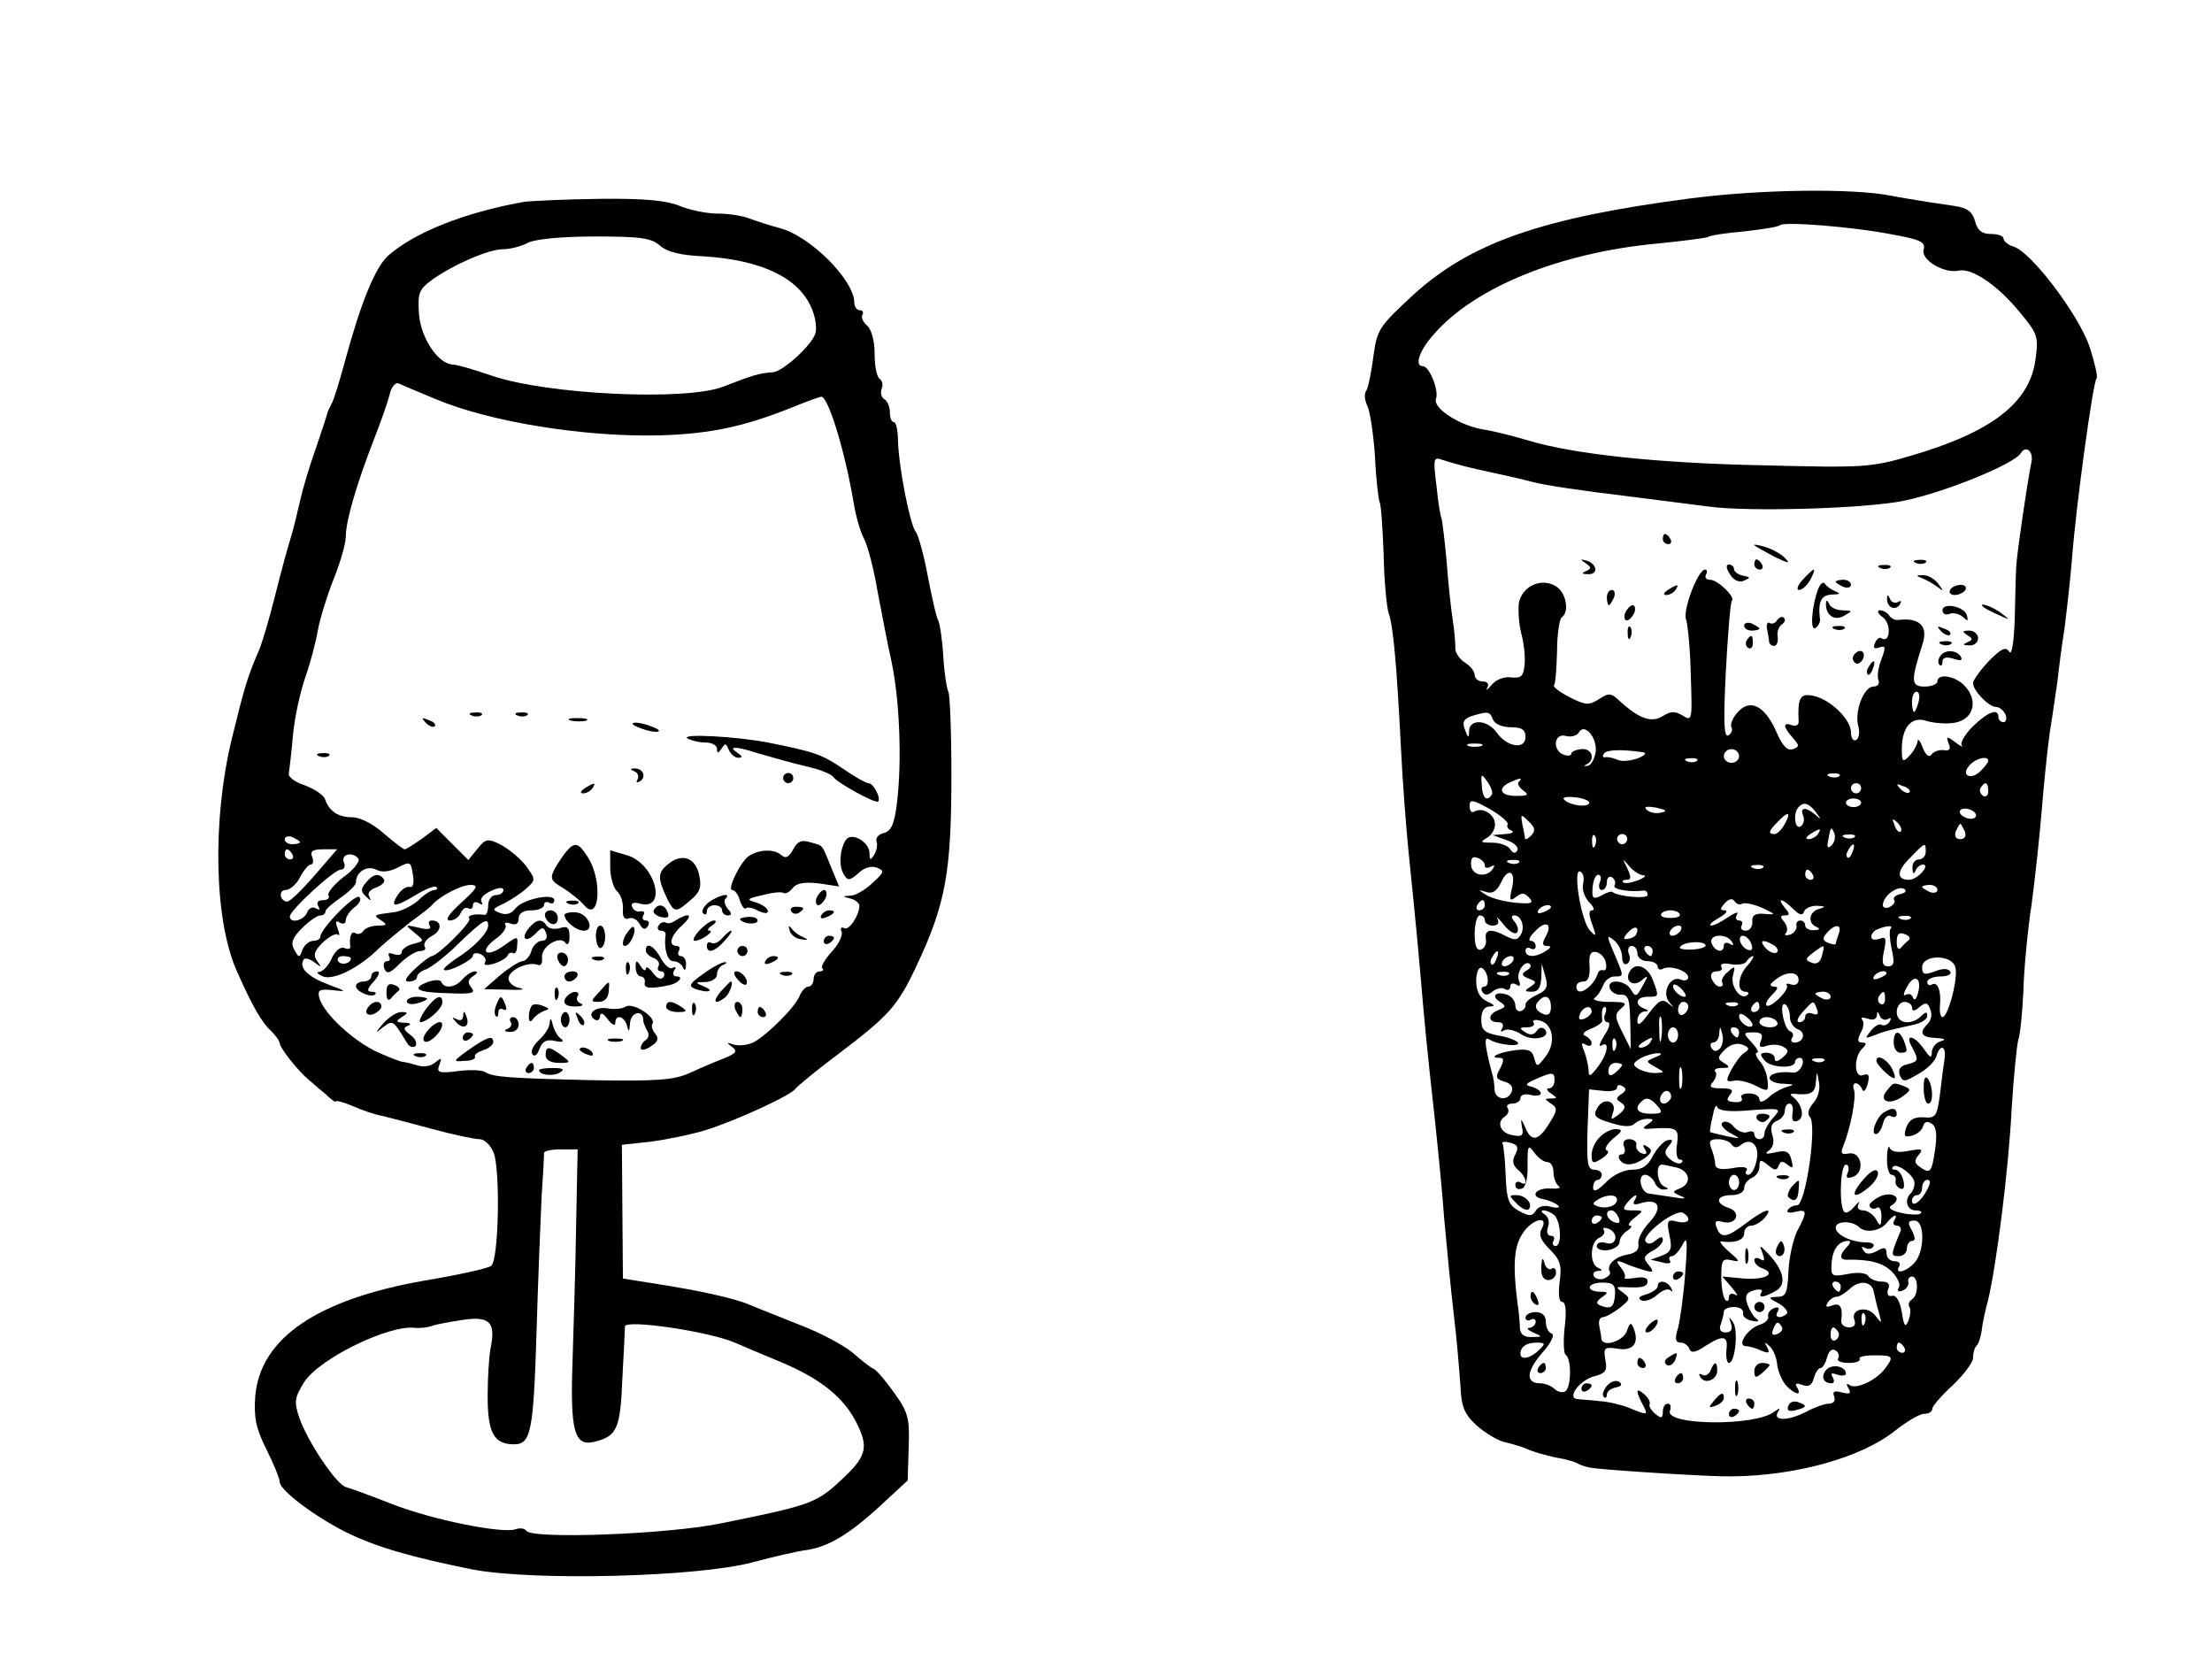 <?xml version="1.0" standalone="no"?>
<!DOCTYPE svg PUBLIC "-//W3C//DTD SVG 20010904//EN"
 "http://www.w3.org/TR/2001/REC-SVG-20010904/DTD/svg10.dtd">
<svg version="1.0" xmlns="http://www.w3.org/2000/svg"
 width="435pt" height="325pt" viewBox="0 0 435 325"
 preserveAspectRatio="xMidYMid meet">
<g transform="translate(0,325) scale(0.1,-0.1)"
fill="#000000" stroke="none">
<path d="M3325 2860 c-292 -38 -433 -87 -546 -190 -67 -62 -71 -68 -78 -120
-4 -31 -10 -61 -14 -68 -5 -6 -3 -20 2 -30 5 -10 12 -55 15 -100 2 -45 7 -85
9 -89 3 -5 6 -51 8 -103 1 -52 6 -105 10 -116 9 -25 16 -105 24 -264 3 -63 10
-155 15 -205 5 -49 15 -146 21 -215 12 -138 14 -160 30 -305 6 -55 15 -145 19
-200 5 -55 13 -140 19 -190 6 -49 11 -112 13 -140 2 -41 7 -55 32 -78 17 -15
42 -30 56 -33 14 -3 34 -9 45 -14 11 -5 36 -12 55 -16 19 -3 40 -9 45 -13 6
-3 19 -7 30 -8 44 -5 232 -17 270 -16 127 1 256 37 322 90 23 18 48 33 57 33
9 0 16 4 16 10 0 5 18 26 40 46 22 21 40 45 40 54 0 9 3 20 7 24 4 3 8 17 10
29 1 12 7 40 13 62 16 68 40 254 46 375 4 63 10 124 13 135 4 11 8 54 10 95 1
41 8 118 16 170 7 52 16 136 20 185 4 50 11 119 16 155 6 36 12 81 15 100 2
19 8 67 14 105 5 39 12 102 15 140 7 95 41 345 48 351 3 3 -4 32 -14 63 -22
63 -114 185 -149 196 -11 3 -20 11 -20 16 0 5 -11 9 -25 9 -18 0 -26 7 -31 25
-5 18 -14 26 -40 30 -19 3 -49 7 -66 10 -18 3 -44 7 -58 10 -75 15 -255 13
-395 -5z m396 -71 c56 -10 66 -15 62 -30 -6 -20 41 -48 70 -41 25 5 76 -29
119 -82 35 -42 37 -48 31 -92 -11 -86 -86 -144 -248 -191 -75 -22 -92 -23
-285 -18 -210 4 -376 22 -465 49 -27 8 -66 18 -85 21 -48 7 -103 42 -96 61 6
16 -13 64 -26 64 -17 0 -7 31 22 63 80 92 247 160 438 178 51 5 97 11 101 13
3 3 36 8 71 11 36 4 67 9 70 12 7 8 145 -3 221 -18z m274 -447 c-10 -51 -28
-177 -30 -205 -1 -18 -2 -66 -3 -107 -2 -47 -6 -70 -11 -61 -7 10 -15 6 -40
-19 -17 -18 -31 -38 -31 -43 0 -15 31 -47 45 -47 7 0 15 -7 19 -15 3 -8 1 -15
-4 -15 -6 0 -10 5 -10 10 0 18 -20 11 -50 -18 -16 -16 -26 -33 -22 -38 4 -4
-2 -2 -12 6 -18 13 -19 13 -14 -2 5 -11 2 -15 -10 -13 -9 1 -20 -3 -24 -9 -4
-6 -11 -1 -17 14 -5 14 -10 19 -10 12 -1 -7 -8 -20 -16 -28 -13 -14 -15 -12
-15 13 0 44 20 66 50 55 14 -4 39 -6 55 -3 36 7 46 43 19 72 -18 20 -54 26
-54 9 0 -5 -11 -10 -25 -10 -27 0 -28 10 -4 84 11 35 -6 52 -48 47 -6 -1 -14
3 -18 9 -3 5 -12 10 -18 10 -7 0 -4 -7 6 -14 17 -13 14 -52 -3 -41 -4 3 -10
-2 -13 -10 -4 -9 -1 -12 9 -8 12 4 13 1 4 -23 -6 -15 -9 -33 -6 -41 3 -7 -1
-13 -10 -13 -18 0 -37 -47 -30 -76 4 -13 2 -26 -4 -29 -5 -3 -10 3 -10 15 0
26 -42 66 -75 72 -25 5 -30 -4 -28 -50 1 -7 -5 -11 -13 -8 -18 7 -18 -3 1 -24
14 -16 14 -18 1 -23 -11 -4 -21 6 -34 37 -23 50 -52 63 -76 34 -9 -10 -14 -23
-11 -28 3 -5 0 -12 -6 -16 -9 -5 -10 26 -5 127 4 74 9 136 12 138 7 7 -28 41
-43 41 -8 0 -11 5 -8 10 3 6 2 10 -2 10 -14 0 -45 -82 -37 -99 3 -9 8 -57 9
-108 3 -89 3 -92 -16 -80 -15 9 -23 9 -39 -1 -22 -14 -47 -5 -84 29 -18 17
-22 17 -42 4 -19 -12 -26 -12 -57 4 -20 10 -34 21 -31 24 3 2 5 32 6 66 0 34
5 64 9 67 16 10 9 49 -11 61 -28 18 -66 1 -73 -32 -2 -15 0 -43 5 -62 5 -19 8
-46 6 -61 -2 -22 -7 -26 -26 -24 -14 2 -30 -4 -39 -15 -8 -10 -12 -12 -8 -5 4
7 0 12 -9 12 -9 0 -16 6 -16 13 0 7 -9 18 -19 24 -11 7 -20 20 -19 30 0 10 -2
34 -5 53 -3 19 -9 71 -12 115 -4 44 -9 82 -10 85 -2 3 -7 32 -10 64 -7 55 -6
58 11 52 11 -4 46 -14 79 -21 33 -7 78 -17 100 -23 22 -6 103 -18 180 -27 77
-10 151 -19 165 -21 78 -11 316 -4 387 12 80 17 215 72 227 93 10 16 25 4 21
-17z m-222 -472 c-3 -11 -7 -20 -9 -20 -2 0 -4 9 -4 20 0 11 4 20 9 20 5 0 7
-9 4 -20z m-837 -35 c4 -9 19 -15 35 -15 22 0 29 -5 29 -19 0 -26 -37 -20 -57
9 -18 25 -53 27 -54 3 0 -15 -2 -15 -8 2 -6 15 -3 21 13 27 33 10 36 9 42 -7z
m202 -63 c-2 -14 -9 -27 -16 -28 -7 -1 -8 0 -2 3 18 9 11 32 -10 30 -11 -1
-20 -5 -20 -9 0 -4 -7 -5 -15 -2 -23 9 -19 43 4 37 10 -3 22 0 26 7 11 19 36
-10 33 -38z m-225 11 c-7 -2 -19 -2 -25 0 -7 3 -2 5 12 5 14 0 19 -2 13 -5z
m317 -12 c9 -1 6 -6 -9 -12 -14 -5 -32 -7 -40 -3 -9 4 -20 6 -24 5 -5 -1 -6 2
-3 7 5 8 34 9 76 3z m190 -8 c0 -7 -7 -13 -15 -13 -8 0 -15 6 -15 13 0 8 7 14
15 14 8 0 15 -6 15 -14z m-83 -9 c-3 -3 -12 -4 -19 -1 -8 3 -5 6 6 6 11 1 17
-2 13 -5z m573 0 c0 -3 -7 -12 -15 -20 -19 -19 -40 -9 -22 11 12 14 37 20 37
9z m-976 -66 c-10 -16 -19 -7 -20 18 -2 23 -1 24 11 7 7 -10 11 -21 9 -25z
m683 36 c-3 -3 -12 -4 -19 -1 -8 3 -5 6 6 6 11 1 17 -2 13 -5z m-630 -11 c-4
-3 0 -11 8 -17 13 -9 10 -11 -14 -11 -31 0 -37 15 -11 27 20 9 25 9 17 1z
m673 -13 c0 -5 -4 -10 -10 -10 -5 0 -10 5 -10 10 0 6 5 10 10 10 6 0 10 -4 10
-10z m95 -8 c-3 -3 -11 0 -18 7 -9 10 -8 11 6 5 10 -3 15 -9 12 -12z m155 2
c0 -8 -5 -12 -10 -9 -6 4 -8 11 -5 16 9 14 15 11 15 -7z m-785 -24 c-6 -9 -43
-2 -50 9 -2 4 9 5 25 3 17 -2 28 -8 25 -12z m-160 -41 c-3 -4 1 -10 7 -12 7
-3 2 -6 -12 -7 l-25 -2 28 -10 c15 -5 24 -14 21 -20 -4 -7 -9 -6 -14 2 -4 7
-20 13 -35 13 -23 0 -25 1 -12 9 10 5 17 17 17 27 0 20 -25 35 -41 25 -5 -3
-9 2 -9 11 0 14 6 13 40 -6 21 -12 37 -26 35 -30z m695 43 c0 -5 -7 -9 -15 -9
-8 0 -15 4 -15 9 0 4 7 8 15 8 8 0 15 -4 15 -8z m-394 -20 c-10 -2 -22 0 -28
6 -6 6 0 7 19 4 21 -5 23 -7 9 -10z m305 1 c11 -15 11 -16 -1 -5 -19 16 -31
15 -24 -2 3 -8 1 -17 -5 -21 -12 -7 -15 27 -4 38 10 11 20 8 34 -10z m314 -3
c3 -5 -1 -10 -9 -10 -8 0 -18 5 -21 10 -3 6 1 10 9 10 8 0 18 -4 21 -10z
m-874 -43 c-6 -6 -11 -9 -12 -6 0 2 -2 14 -5 27 -4 22 -3 22 12 7 13 -12 14
-19 5 -28z m499 23 c-6 -11 -15 -20 -20 -20 -14 0 -12 6 6 24 21 22 27 20 14
-4z m228 -15 c-3 -3 -9 2 -12 12 -6 14 -5 15 5 6 7 -7 10 -15 7 -18z m126 0
c3 -9 0 -15 -9 -15 -9 0 -12 6 -9 15 4 8 7 15 9 15 2 0 5 -7 9 -15z m-289 -5
c-3 -5 -12 -10 -18 -10 -7 0 -6 4 3 10 19 12 23 12 15 0z m27 -22 c-7 -7 -10
-5 -7 8 5 29 6 30 12 16 3 -8 1 -18 -5 -24z m-465 0 c-3 -8 -6 -5 -6 6 -1 11
2 17 5 13 3 -3 4 -12 1 -19z m63 12 c0 -5 -4 -10 -10 -10 -5 0 -10 5 -10 10 0
6 5 10 10 10 6 0 10 -4 10 -10z m447 4 c-3 -3 -12 -4 -19 -1 -8 3 -5 6 6 6 11
1 17 -2 13 -5z m-4 -29 c-3 -9 -8 -14 -10 -11 -3 3 -2 9 2 15 9 16 15 13 8 -4z
m144 0 c0 -8 -6 -15 -14 -15 -7 0 -13 -8 -12 -17 0 -11 3 -13 6 -5 2 6 9 12
15 12 6 0 6 -6 -2 -15 -7 -8 -18 -15 -26 -15 -25 0 -24 18 3 44 30 31 30 30
30 11z m-867 -27 c0 -5 5 -6 12 -2 7 4 8 3 4 -4 -12 -19 -42 -14 -43 7 -1 14
3 18 13 14 8 -3 14 -9 14 -15z m67 6 c-3 -3 -12 -4 -19 -1 -8 3 -5 6 6 6 11 1
17 -2 13 -5z m244 -25 c8 0 3 -5 -10 -10 -13 -5 -26 -7 -29 -4 -3 3 0 5 7 5 9
0 9 6 1 23 -10 20 -10 20 3 5 8 -10 20 -18 28 -19z m236 15 c-3 -3 -12 -4 -19
-1 -8 3 -5 6 6 6 11 1 17 -2 13 -5z m-494 -42 c-5 -22 -4 -25 8 -16 11 9 17 9
26 -1 10 -11 5 -13 -27 -10 -22 2 -47 9 -57 15 -17 11 -17 11 0 6 12 -4 21 2
29 19 14 31 30 22 21 -13z m140 9 c-2 -10 3 -25 12 -35 9 -9 12 -16 6 -16 -7
0 -7 -8 0 -27 9 -25 8 -26 -4 -13 -18 18 -35 126 -19 116 6 -3 8 -14 5 -25z
m452 19 c3 -5 1 -10 -4 -10 -6 0 -11 5 -11 10 0 6 2 10 4 10 3 0 8 -4 11 -10z
m-419 -15 c-3 -8 -1 -15 4 -15 6 0 10 7 10 16 0 8 5 12 10 9 6 -4 8 -11 5 -16
-5 -8 32 -14 58 -10 4 0 7 -3 7 -9 0 -8 -58 -3 -69 6 -2 2 -12 -1 -22 -7 -16
-8 -19 -6 -17 16 1 14 6 25 11 25 5 0 7 -7 3 -15z m591 -23 c-9 -2 -15 -7 -12
-12 3 -4 -2 -10 -10 -14 -8 -3 -14 0 -12 7 3 18 30 36 42 29 5 -4 2 -8 -8 -10z
m73 8 c0 -5 -7 -7 -15 -4 -8 4 -15 8 -15 10 0 2 7 4 15 4 8 0 15 -4 15 -10z
m-384 -27 c5 3 23 -1 39 -8 28 -13 28 -14 5 -12 -18 2 -25 -3 -24 -15 1 -10
-5 -18 -13 -18 -8 0 -11 5 -8 10 3 6 1 10 -5 10 -6 0 -8 5 -4 12 4 6 -3 4 -17
-5 -13 -9 -28 -17 -34 -17 -5 1 1 7 15 15 14 8 19 14 12 15 -10 0 -10 3 0 14
8 9 15 10 19 4 4 -6 11 -8 15 -5z m-506 -3 c0 -5 -5 -10 -11 -10 -5 0 -7 5 -4
10 3 6 8 10 11 10 2 0 4 -4 4 -10z m606 -7 c13 -13 19 -14 22 -5 2 6 13 11 25
11 17 -1 18 -2 5 -6 -21 -5 -24 -29 -5 -36 7 -3 5 -6 -5 -6 -10 -1 -18 4 -18
9 0 6 -4 10 -10 10 -5 0 -9 -5 -7 -11 1 -6 -5 -14 -13 -17 -8 -2 -12 -1 -8 3
4 5 3 14 -3 22 -9 10 -8 13 1 13 10 0 10 3 0 15 -17 21 -5 19 16 -2z m-476 3
c0 -2 -7 -7 -16 -10 -8 -3 -12 -2 -9 4 6 10 25 14 25 6z m253 -13 c3 -5 -5 -8
-18 -8 -13 0 -21 3 -18 8 2 4 10 7 18 7 8 0 16 -3 18 -7z m-383 -13 c0 -5 7
-10 16 -10 9 0 13 5 9 13 -4 6 2 2 12 -11 10 -13 22 -20 26 -16 4 4 2 13 -4
21 -7 8 -8 13 -1 13 14 0 22 -24 12 -39 -6 -10 -12 -10 -28 -2 -29 16 -43 14
-40 -5 2 -10 -3 -19 -9 -21 -9 -3 -13 7 -13 31 0 20 5 36 10 36 6 0 10 -4 10
-10z m837 4 c-3 -3 -12 -4 -19 -1 -8 3 -5 6 6 6 11 1 17 -2 13 -5z m-717 -35
c-8 -14 -7 -19 2 -19 9 0 9 -3 -2 -10 -20 -13 -40 -13 -40 1 0 5 5 7 10 4 6
-3 10 -1 10 4 0 6 -4 11 -10 11 -5 0 -2 8 8 18 21 23 36 17 22 -9z m178 5 c-1
-5 -9 -9 -16 -10 -10 -2 -11 1 -1 12 12 14 24 13 17 -2z m87 6 c-3 -5 -11 -10
-16 -10 -6 0 -7 5 -4 10 3 6 11 10 16 10 6 0 7 -4 4 -10z m311 -6 c-3 -9 -6
-17 -6 -20 0 -2 -7 -1 -15 2 -11 5 -12 9 -2 20 16 18 30 17 23 -2z m102 10
c-3 -3 -2 -21 2 -40 6 -27 5 -34 -7 -34 -11 0 -13 7 -8 30 5 25 4 29 -9 24 -9
-3 -16 -2 -16 4 0 6 6 13 13 15 17 7 31 8 25 1z m35 -23 c-4 -3 -11 -10 -15
-15 -5 -5 -8 0 -8 12 0 15 4 20 16 15 9 -3 12 -9 7 -12z m-563 -33 c0 -10 4
-17 10 -13 5 3 7 12 3 20 -3 8 0 15 6 15 6 0 11 -7 11 -15 0 -8 9 -15 20 -15
11 0 20 -5 20 -11 0 -5 5 -7 10 -4 14 8 50 -4 50 -17 0 -5 -7 -8 -15 -4 -21 8
-38 -27 -22 -45 10 -12 10 -12 -2 -2 -12 10 -19 6 -38 -19 -16 -22 -23 -27
-23 -15 0 9 6 17 13 18 10 0 10 2 0 6 -20 8 -15 23 7 23 23 0 23 0 10 34 -10
26 -34 35 -45 16 -11 -18 6 -32 23 -18 14 12 14 10 2 -11 -11 -21 -14 -22 -22
-8 -11 21 -50 23 -42 3 3 -7 13 -13 22 -12 14 1 17 -9 18 -53 l1 -54 -17 34
c-15 30 -15 35 -1 47 12 10 8 12 -25 12 -21 0 -34 4 -28 8 6 4 13 15 17 25 3
9 13 17 22 17 19 0 19 -1 -1 46 -15 35 -15 37 0 25 9 -7 16 -22 16 -33z m216
30 c4 -7 3 -8 -4 -4 -7 4 -12 2 -12 -3 0 -16 -17 -13 -24 4 -7 18 29 21 40 3z
m38 -4 c4 -10 1 -14 -6 -12 -15 5 -23 28 -10 28 5 0 13 -7 16 -16z m-90 -2 c2
-4 -9 -8 -25 -9 -16 -1 -28 1 -25 5 6 10 44 13 50 4z m135 -1 c7 -5 9 -11 5
-14 -5 -3 -15 1 -22 9 -14 16 -5 18 17 5z m-239 -11 c0 -5 -2 -10 -4 -10 -3 0
-8 5 -11 10 -3 6 -1 10 4 10 6 0 11 -4 11 -10z m333 -9 c-3 -13 -10 -18 -20
-14 -14 5 -13 8 3 20 23 17 23 17 17 -6z m-640 -6 c-3 -9 -8 -14 -10 -11 -3 3
-2 9 2 15 9 16 15 13 8 -4z m215 -8 c2 -10 0 -16 -5 -15 -4 2 -10 -1 -11 -7
-10 -28 -42 -47 -42 -25 0 6 6 10 14 10 9 0 13 10 12 30 -2 23 2 30 13 28 9
-2 17 -11 19 -21z m-183 3 c-3 -5 -11 -10 -16 -10 -6 0 -7 5 -4 10 3 6 11 10
16 10 6 0 7 -4 4 -10z m462 -8 c-20 -21 -22 -52 -5 -52 6 0 8 -3 5 -6 -13 -13
-35 17 -29 38 5 19 4 20 -10 7 -9 -7 -14 -17 -11 -21 2 -5 0 -8 -5 -8 -6 0
-12 7 -16 15 -3 9 0 15 10 15 8 0 13 4 9 9 -3 6 5 8 19 5 14 -2 28 0 31 6 3 5
9 10 12 10 3 0 -1 -8 -10 -18z m408 -3 c7 -20 -14 -99 -25 -99 -4 0 -6 10 -5
23 3 29 -5 48 -16 41 -5 -3 -9 0 -9 5 0 6 12 11 26 11 14 0 23 4 19 10 -4 6
-15 6 -30 0 -21 -8 -25 -6 -25 8 0 25 57 26 65 1z m-844 -8 c-10 -6 -8 -10 5
-15 16 -6 16 -8 4 -16 -13 -8 -12 -10 3 -10 12 0 17 8 18 28 l1 27 7 -25 c6
-20 3 -27 -16 -36 -14 -6 -24 -15 -23 -20 1 -4 -3 -10 -9 -12 -6 -2 -11 3 -11
11 0 8 -7 18 -16 21 -22 8 -33 -3 -14 -14 12 -8 12 -10 -3 -16 -21 -8 -22 -24
-1 -24 9 0 12 -5 8 -12 -4 -7 -3 -8 4 -4 6 4 22 0 34 -8 23 -15 61 -6 45 11
-5 4 -11 2 -15 -4 -5 -8 -13 -9 -22 -3 -13 8 -12 10 3 10 10 0 16 4 13 9 -4 5
3 7 13 4 26 -7 31 -45 10 -71 -16 -21 -17 -21 -22 -2 -4 15 -12 18 -37 15 -32
-4 -55 -15 -31 -15 9 0 9 -5 1 -21 -10 -17 -8 -21 9 -26 12 -3 17 -11 14 -19
-7 -20 -33 -17 -34 4 0 9 -2 24 -5 32 -15 58 -16 73 -5 66 17 -11 62 -15 56
-6 -3 4 -20 11 -39 14 -27 5 -33 11 -33 31 0 16 5 25 16 26 12 0 11 3 -5 10
-14 7 -21 20 -21 40 0 16 5 28 10 26 13 -4 18 -37 6 -37 -6 0 -7 -5 -4 -10 5
-8 11 -7 20 0 8 7 19 9 25 5 5 -3 10 -1 10 5 0 6 5 8 12 4 7 -5 9 -2 5 8 -6
16 12 42 22 32 3 -3 0 -9 -8 -13z m-34 -7 c-3 -3 -12 -4 -19 -1 -8 3 -5 6 6 6
11 1 17 -2 13 -5z m570 -11 c0 -8 -7 -11 -14 -9 -8 3 -12 2 -9 -2 5 -9 -33
-46 -40 -39 -3 3 2 12 11 21 12 12 13 16 3 16 -9 1 -8 5 4 14 22 17 45 16 45
-1z m173 13 c0 -2 -7 -7 -16 -10 -8 -3 -12 -2 -9 4 6 10 25 14 25 6z m62 -38
c-3 -12 -7 -17 -10 -10 -2 7 -8 9 -14 6 -6 -4 -5 3 2 15 14 27 30 19 22 -11z
m-457 -7 c-6 -5 -25 10 -25 20 0 5 6 4 14 -3 8 -7 12 -15 11 -17z m285 -1 c0
-5 -7 -7 -15 -4 -8 4 -15 8 -15 10 0 2 7 4 15 4 8 0 15 -4 15 -10z m107 -5 c0
-8 -4 -12 -9 -9 -5 3 -6 10 -3 15 9 13 12 11 12 -6z m-657 -15 c0 -13 -5 -18
-15 -14 -16 7 -19 17 -8 27 12 13 23 7 23 -13z m270 1 c0 -6 -4 -13 -10 -16
-5 -3 -10 1 -10 9 0 9 5 16 10 16 6 0 10 -4 10 -9z m97 3 c-3 -3 -12 -4 -19
-1 -8 3 -5 6 6 6 11 1 17 -2 13 -5z m43 -4 c0 -5 -5 -10 -11 -10 -5 0 -7 5 -4
10 3 6 8 10 11 10 2 0 4 -4 4 -10z m60 -20 c0 -10 7 -21 16 -24 16 -6 11 -26
-7 -26 -6 0 -8 4 -5 9 4 5 2 11 -3 13 -6 1 -12 15 -15 31 -3 16 -1 25 5 22 5
-4 9 -14 9 -25z m53 16 c4 -10 1 -13 -9 -9 -7 3 -14 0 -14 -6 0 -6 -5 -11 -12
-11 -6 0 -3 9 7 20 22 24 21 24 28 6z m187 3 c0 -8 5 -8 15 1 12 10 16 9 21
-5 4 -9 2 -21 -5 -28 -18 -18 -13 -27 17 -28 16 -1 20 -3 10 -6 -10 -2 -18
-12 -19 -21 0 -14 -3 -13 -16 6 -19 27 -38 30 -23 3 14 -26 13 -28 -10 -34
-13 -3 -18 -10 -14 -21 6 -14 9 -14 36 2 17 9 33 25 36 35 7 25 20 21 16 -5
-2 -13 -6 -44 -9 -70 -6 -43 -8 -47 -32 -45 -18 1 -28 -4 -34 -19 -6 -18 -4
-21 11 -17 11 3 20 11 22 19 2 8 8 10 16 5 10 -6 12 -21 7 -54 -6 -41 -9 -45
-26 -34 -14 9 -16 14 -6 26 10 12 7 13 -20 8 -21 -4 -33 -2 -37 6 -2 7 -5 -3
-5 -20 -1 -18 4 -33 9 -33 5 0 9 -5 8 -11 -2 -6 2 -13 9 -16 7 -3 9 3 6 16 -3
12 -10 21 -16 21 -6 0 -8 3 -4 6 8 8 43 -18 42 -33 0 -6 -3 -15 -7 -19 -14
-13 -8 -34 9 -34 9 0 14 -3 10 -6 -3 -3 -20 -3 -38 1 -21 5 -27 10 -19 15 23
14 2 29 -24 17 -13 -7 -22 -15 -19 -19 2 -5 9 -6 14 -3 5 4 9 -4 9 -17 -1 -20
-2 -21 -11 -5 -5 9 -17 17 -25 17 -9 0 -13 5 -9 13 4 6 0 4 -8 -5 -8 -10 -17
-15 -20 -11 -11 10 -8 93 3 93 5 0 7 -7 4 -15 -5 -11 -2 -13 10 -9 24 9 17 50
-8 46 -15 -3 -17 0 -11 15 14 34 26 96 21 110 -3 7 -1 13 3 13 5 0 11 -6 13
-12 3 -7 7 -2 11 11 4 17 2 21 -9 17 -18 -7 -19 35 -2 52 9 9 9 12 0 12 -9 0
-10 5 -3 19 6 10 7 22 3 26 -4 5 1 5 11 2 10 -4 17 -1 18 6 0 9 2 9 6 -1 2 -6
10 -9 15 -6 7 4 8 2 4 -5 -4 -6 -11 -9 -16 -6 -4 3 -14 -3 -21 -12 -12 -15
-12 -16 6 -9 20 8 24 9 78 21 15 3 27 11 27 17 0 9 -3 9 -12 0 -19 -19 -48
-15 -48 8 0 11 7 20 15 20 8 0 15 -5 15 -11z m-630 -8 c0 -5 -7 -11 -14 -14
-10 -4 -13 -1 -9 9 6 15 23 19 23 5z m26 -6 c-3 -8 0 -15 5 -15 7 0 4 -11 -6
-26 -9 -15 -12 -23 -6 -20 17 11 13 -16 -7 -42 -15 -20 -18 -20 -18 -5 -1 10
-5 27 -9 37 -6 14 -5 17 3 12 7 -4 12 -3 12 3 0 5 -6 11 -12 14 -8 3 -4 8 10
14 13 5 23 12 23 16 -2 18 0 27 5 27 3 0 4 -7 0 -15z m111 -47 c-2 -13 -4 -5
-4 17 -1 22 1 32 4 23 2 -10 2 -28 0 -40z m179 25 c-7 -7 -26 7 -26 19 0 6 6
6 15 -2 9 -7 13 -15 11 -17z m49 7 c3 -5 -3 -10 -14 -10 -12 0 -21 5 -21 10 0
6 6 10 14 10 8 0 18 -4 21 -10z m-195 -25 c0 -8 -4 -15 -10 -15 -5 0 -10 7
-10 15 0 8 5 15 10 15 6 0 10 -7 10 -15z m82 -27 c-6 -6 -12 -6 -16 1 -4 6 -2
11 3 11 6 0 12 8 12 18 1 15 2 15 6 -2 3 -10 0 -23 -5 -28z m38 32 c0 -5 -2
-10 -4 -10 -3 0 -8 5 -11 10 -3 6 -1 10 4 10 6 0 11 -4 11 -10z m43 -16 c-5
-13 -2 -15 13 -10 10 3 25 2 32 -3 10 -6 10 -10 -3 -21 -10 -8 -15 -9 -15 -1
0 6 -7 11 -16 11 -13 0 -14 -3 -4 -15 12 -15 60 -17 60 -3 0 4 4 8 10 8 5 0 7
-7 4 -15 -4 -9 -11 -15 -18 -14 -26 3 -46 -2 -46 -11 0 -5 12 -11 28 -11 20
-1 22 -2 7 -6 -11 -3 -28 -12 -37 -21 -11 -9 -18 -11 -18 -4 0 7 -9 12 -21 12
-11 0 -18 -4 -14 -9 3 -6 -3 -9 -14 -8 -15 1 -17 4 -9 14 8 10 4 13 -17 13
-22 0 -25 3 -16 13 6 8 8 17 4 20 -3 4 2 7 13 7 16 0 17 2 4 10 -13 8 -13 11
2 26 10 10 23 14 34 10 14 -5 15 -9 6 -15 -8 -4 -19 -20 -27 -34 -12 -23 -11
-25 5 -22 10 2 29 -3 43 -10 24 -12 25 -12 23 10 -1 13 -8 31 -16 39 -7 9 -9
16 -5 16 5 0 0 9 -10 20 -18 19 -17 20 3 20 16 0 20 -4 15 -16z m-286 -16 c-3
-8 -6 -5 -6 6 -1 11 2 17 5 13 3 -3 4 -12 1 -19z m68 12 c-3 -5 -12 -10 -18
-10 -7 0 -6 4 3 10 19 12 23 12 15 0z m10 -29 c-19 -8 -19 -8 0 -19 20 -11 20
-11 0 -12 -11 0 -26 4 -34 9 -11 7 -10 11 5 20 11 6 26 10 34 10 10 0 8 -3 -5
-8z m332 -7 c-3 -3 -12 -4 -19 -1 -8 3 -5 6 6 6 11 1 17 -2 13 -5z m-397 -8
c0 -2 -6 -9 -13 -15 -10 -8 -14 -7 -14 4 0 8 6 15 14 15 7 0 13 -2 13 -4z
m117 -43 c-3 -10 -5 -2 -5 17 0 19 2 27 5 18 2 -10 2 -26 0 -35z m-250 12 c0
-8 -5 -15 -11 -15 -6 0 -4 -5 4 -10 13 -9 13 -10 0 -10 -13 0 -13 -1 0 -10 13
-8 13 -13 -2 -37 -22 -36 -36 -40 -48 -11 -9 20 -10 20 -7 2 4 -17 0 -20 -19
-16 -24 4 -32 26 -14 37 6 4 8 11 5 16 -4 5 1 9 9 9 9 0 16 5 16 11 0 6 9 9
20 6 11 -3 20 -1 20 3 0 5 -8 10 -17 13 -15 3 -14 6 7 15 34 15 37 14 37 -3z
m509 -44 c-10 -11 -12 -21 -7 -27 15 -14 -8 -174 -25 -174 -7 0 -15 -4 -18 -9
-4 -5 3 -7 14 -4 24 6 25 1 4 -38 -8 -17 -16 -53 -17 -80 -2 -42 -5 -49 -22
-49 -19 -1 -18 -2 3 -13 12 -7 19 -16 16 -20 -12 -11 -26 -8 -18 4 4 7 1 10
-7 7 -8 -3 -13 -10 -12 -16 2 -6 -6 -14 -17 -17 -24 -8 -45 -41 -27 -42 7 0
21 -4 31 -9 15 -6 17 -4 11 7 -6 11 -5 11 5 2 7 -6 14 -23 15 -37 2 -14 10
-32 18 -41 18 -18 31 -20 21 -3 -5 8 -2 9 10 5 13 -5 19 -1 23 13 3 11 9 20
13 20 4 0 10 9 13 21 3 12 10 18 16 14 6 -3 9 -11 6 -16 -4 -5 6 -9 20 -9 14
0 24 3 22 8 -3 4 10 7 29 7 37 0 39 -2 21 -26 -17 -23 -56 -41 -69 -33 -7 5
-8 3 -3 -6 6 -10 3 -12 -13 -8 -15 4 -19 2 -15 -8 3 -8 -1 -14 -10 -14 -8 0
-28 -7 -43 -15 -36 -19 -68 -20 -58 -2 6 9 4 9 -7 1 -37 -29 -216 -27 -205 2
3 8 1 14 -4 14 -6 0 -10 -7 -10 -16 0 -13 -3 -14 -15 -4 -8 7 -13 15 -11 19 2
3 -2 12 -10 19 -17 15 -18 8 -4 -19 12 -22 11 -23 -27 -7 -15 6 -41 12 -58 13
-16 2 -36 3 -43 4 -22 2 5 38 34 45 22 6 25 11 21 32 -4 24 -2 26 24 22 30 -5
43 10 32 39 -5 14 -8 13 -14 -5 -8 -20 -48 -32 -50 -14 0 4 -2 15 -4 25 -2 9
1 17 7 17 5 0 20 8 33 18 21 17 22 19 7 30 -15 11 -15 12 3 11 35 -2 45 1 45
12 0 7 -10 9 -25 6 -14 -2 -23 -2 -20 1 2 3 -1 12 -8 20 -10 13 -9 15 8 8 11
-5 29 -11 40 -14 17 -5 18 -3 7 11 -11 13 -10 17 7 27 12 6 21 16 21 22 0 7
-4 7 -14 -1 -9 -8 -16 -8 -20 -2 -8 13 60 65 74 56 18 -11 11 -23 -12 -17 -19
5 -21 2 -15 -27 6 -27 3 -33 -15 -40 l-22 -8 22 -5 c12 -4 20 -2 16 3 -3 5 -1
9 4 9 5 0 14 10 21 23 9 18 10 7 5 -56 -3 -43 -10 -92 -14 -108 -7 -22 -5 -29
5 -29 7 0 15 -6 17 -12 3 -9 12 -8 31 5 36 23 46 21 42 -8 -1 -14 1 -25 5 -25
12 0 19 64 8 80 -8 12 -9 12 -4 -2 4 -12 0 -18 -10 -18 -11 0 -14 6 -10 16 3
9 6 20 6 25 0 5 9 9 20 9 11 0 19 -5 18 -12 -2 -6 6 -13 17 -15 12 -3 16 -1 9
4 -6 4 -14 18 -18 29 -5 16 -2 23 14 27 11 3 18 1 14 -4 -7 -12 3 -11 27 2 23
12 18 40 -13 73 -18 19 -19 19 -12 2 5 -14 4 -17 -4 -12 -7 4 -12 3 -12 -2 0
-6 7 -13 16 -16 28 -11 5 -23 -37 -20 l-42 4 19 -22 c10 -12 13 -18 7 -14 -8
4 -13 2 -13 -5 0 -7 -3 -9 -7 -5 -4 4 -8 24 -8 45 0 33 2 37 20 33 18 -4 17
-2 -5 17 -14 12 -20 21 -15 20 28 -4 45 3 45 16 0 8 6 15 14 15 7 0 19 7 26
15 19 23 1 18 -36 -10 -38 -29 -50 -31 -58 -9 -5 13 -2 15 13 11 26 -6 36 20
10 28 -27 9 -24 25 6 25 15 0 25 6 25 14 0 8 7 16 15 20 8 3 15 13 15 22 0 14
2 15 17 3 13 -11 17 -11 21 -1 3 9 7 10 17 2 11 -9 12 -7 8 9 -4 17 -11 20
-32 15 -18 -4 -22 -3 -12 4 8 6 11 18 6 31 -4 14 -1 23 9 27 9 3 16 12 16 20
0 8 4 14 9 14 6 0 8 -9 6 -19 -2 -14 1 -18 10 -15 15 6 9 33 -9 47 -7 5 -6 7
4 6 31 -3 40 2 41 24 2 22 2 22 6 -1 3 -13 -2 -31 -11 -41z m-377 18 c-11 -7
-12 -11 -1 -17 10 -7 9 -12 -4 -23 -16 -12 -17 -12 -12 3 9 23 -19 32 -31 9
-9 -15 -4 -20 27 -29 24 -8 40 -8 46 -2 6 6 17 10 26 10 13 0 13 -2 0 -11 -12
-8 -10 -10 10 -8 49 3 52 0 48 -31 -3 -16 0 -30 5 -30 6 0 7 -3 4 -6 -4 -4
-13 -1 -22 6 -12 10 -13 16 -3 27 9 11 8 13 -3 11 -7 -2 -20 -15 -28 -30 -10
-20 -21 -28 -41 -28 -16 0 -38 -10 -52 -25 -17 -17 -25 -20 -25 -10 0 8 4 15
9 15 4 0 8 5 8 10 0 6 -7 10 -15 10 -13 0 -15 13 -13 79 l3 79 28 -3 c15 -2
27 1 27 6 0 6 5 7 11 3 8 -4 7 -9 -2 -15z m96 -10 c-10 -15 -25 -10 -19 6 4 8
10 12 15 9 5 -3 7 -10 4 -15z m-25 -14 c11 -13 8 -15 -14 -15 -25 0 -33 10
-19 23 10 11 19 8 33 -8z m183 -8 c60 4 61 4 44 -15 -9 -10 -17 -24 -17 -30 0
-7 -4 -12 -10 -12 -5 0 -10 4 -10 10 0 5 -6 7 -13 4 -8 -3 -20 2 -27 10 -7 9
-17 13 -22 9 -6 -3 0 -12 13 -20 24 -13 24 -13 -6 -7 -16 4 -31 7 -32 8 -1 1
1 15 5 31 3 17 7 25 9 18 3 -7 24 -10 66 -6z m-463 -87 c-7 -13 -5 -21 5 -30
17 -14 21 -35 5 -25 -5 3 -10 1 -10 -5 0 -7 6 -10 13 -7 7 2 12 21 11 47 0 38
1 40 13 24 8 -11 19 -19 26 -19 7 0 12 -9 12 -20 0 -11 5 -23 10 -27 6 -4 -1
-6 -15 -5 -30 2 -43 -16 -15 -21 11 -2 24 -8 29 -12 5 -5 -1 -6 -14 -3 -13 4
-25 1 -30 -8 -7 -11 -13 -11 -33 0 -20 11 -24 21 -26 68 -1 31 -4 59 -6 64 -3
4 4 5 15 2 15 -4 17 -9 10 -23z m425 20 c5 -7 11 -8 19 -1 20 16 38 -3 30 -32
-3 -15 -10 -27 -16 -27 -5 0 -7 4 -3 9 3 6 -8 8 -28 4 -24 -4 -34 -1 -34 8 0
8 -4 22 -8 32 -5 13 -2 17 13 17 12 0 24 -5 27 -10z m-107 -46 c26 -7 29 -32
5 -41 -15 -6 -15 -7 3 -15 12 -5 7 -6 -16 -2 -19 3 -40 6 -47 7 -16 1 -24 37
-8 37 7 0 15 -7 19 -15 3 -8 11 -15 18 -14 10 0 10 2 1 6 -14 5 -18 43 -5 43
4 0 17 -3 30 -6z m122 -29 c0 -8 -4 -15 -10 -15 -5 0 -10 7 -10 15 0 8 5 15
10 15 6 0 10 -7 10 -15z m370 -14 c-12 -24 -30 -36 -30 -22 0 6 5 11 10 11 6
0 10 7 10 15 0 8 5 15 10 15 7 0 7 -6 0 -19z m-610 -20 c0 -12 -21 -19 -38
-13 -11 4 -11 6 0 13 17 11 38 11 38 0z m34 -2 c-4 -7 0 -9 12 -5 36 11 45 -8
18 -37 -14 -15 -24 -34 -22 -43 2 -11 -5 -18 -22 -21 -24 -4 -42 -21 -34 -34
2 -4 -3 -9 -11 -13 -8 -3 -17 -1 -20 4 -4 6 0 10 7 11 10 0 10 2 1 6 -18 7
-16 52 2 59 8 4 12 10 9 15 -3 5 1 6 9 3 21 -8 17 -35 -5 -28 -10 3 -18 0 -18
-6 0 -6 10 -10 23 -8 12 2 22 9 22 16 0 7 7 17 15 22 8 5 11 10 5 10 -5 0 -1
7 9 15 19 15 19 15 -3 15 -20 0 -21 2 -11 15 14 17 24 20 14 4z m-159 -27 c14
-9 18 -62 4 -62 -5 0 -7 5 -4 10 3 6 1 10 -5 10 -7 0 -9 7 -6 17 4 9 1 20 -6
25 -7 4 -8 8 -3 8 6 0 15 -4 20 -8z m128 -6 c4 -10 1 -13 -9 -9 -15 6 -19 23
-5 23 5 0 11 -7 14 -14z m-33 0 c0 -3 -4 -8 -10 -11 -5 -3 -10 -1 -10 4 0 6 5
11 10 11 6 0 10 -2 10 -4z m575 -6 c-3 -5 -1 -10 5 -10 7 0 10 -6 7 -12 -19
-46 -19 -48 -3 -48 9 0 16 7 16 15 0 8 5 15 10 15 7 0 7 6 0 20 -9 16 -8 20 5
20 21 0 20 -63 -1 -84 -17 -18 -39 -22 -29 -6 3 6 -1 10 -9 10 -9 0 -16 7 -16
15 0 12 -4 14 -19 5 -14 -7 -22 -7 -27 2 -4 6 -3 8 4 4 6 -3 13 -2 16 3 3 4
-2 8 -12 8 -31 0 -62 15 -62 29 0 14 33 14 46 1 12 -12 41 -8 54 8 14 17 24
20 15 5z m-693 -16 c-7 -12 -2 -23 16 -41 20 -20 24 -31 19 -64 -3 -24 -1 -39
5 -39 7 0 9 -18 5 -50 -3 -27 -2 -52 2 -54 12 -8 11 -65 -1 -72 -5 -3 -15 -1
-21 5 -6 6 -19 11 -28 11 -29 0 -28 23 4 60 18 20 25 36 18 38 -6 2 -11 12
-11 23 0 12 -7 19 -20 19 -11 0 -20 -5 -20 -11 0 -5 5 -7 10 -4 6 3 10 1 10
-4 0 -6 -6 -11 -12 -12 -7 0 -4 -4 7 -9 19 -8 19 -9 -2 -9 -15 -1 -23 5 -24
17 0 9 -2 33 -5 52 -9 71 -7 109 10 134 18 29 53 38 38 10z m600 -36 c-15 -15
-15 -26 1 -25 43 1 70 -6 87 -23 12 -12 18 -26 14 -32 -4 -6 -1 -9 7 -6 8 3
13 11 12 17 -2 6 2 11 7 11 13 0 13 -37 0 -45 -6 -4 -8 -10 -5 -15 3 -4 2 -16
-2 -27 -6 -14 -9 -11 -13 17 -4 22 -11 34 -19 32 -8 -2 -11 3 -8 13 5 10 0 15
-13 15 -10 0 -22 5 -26 11 -4 6 -20 8 -40 4 -32 -6 -34 -5 -32 22 2 27 14 43
33 43 5 0 4 -5 -3 -12z m-456 -94 c-2 -25 -8 -29 -29 -21 -9 4 -8 8 3 16 13 9
13 11 -2 11 -29 0 -29 17 1 18 23 0 28 -3 27 -24z m444 16 c0 -5 -2 -10 -4
-10 -3 0 -8 5 -11 10 -3 6 -1 10 4 10 6 0 11 -4 11 -10z m65 -11 c2 -9 6 -27
10 -40 6 -22 6 -23 -7 -6 -16 21 -50 13 -41 -9 3 -9 -1 -14 -11 -14 -9 0 -16
6 -15 13 3 27 -2 36 -18 30 -11 -4 -14 -3 -9 5 4 7 12 12 17 12 6 0 17 7 26
15 19 19 45 16 48 -6z m-18 -61 c-3 -8 -6 -5 -6 6 -1 11 2 17 5 13 3 -3 4 -12
1 -19z m-163 -7 c3 -5 -1 -11 -9 -14 -9 -4 -12 -1 -8 9 6 16 10 17 17 5z m111
-10 c3 -5 1 -12 -5 -16 -5 -3 -10 1 -10 9 0 18 6 21 15 7z m-589 -36 c-16 -16
-36 -20 -36 -7 0 14 12 22 32 22 17 0 18 -2 4 -15z m719 5 c3 -5 1 -10 -4 -10
-6 0 -11 5 -11 10 0 6 2 10 4 10 3 0 8 -4 11 -10z"/>
<path d="M3270 2190 c0 -5 5 -10 11 -10 5 0 7 5 4 10 -3 6 -8 10 -11 10 -2 0
-4 -4 -4 -10z"/>
<path d="M3450 2178 c3 -3 21 -13 40 -23 27 -13 32 -14 20 -2 -8 8 -26 18 -40
22 -14 4 -23 5 -20 3z"/>
<path d="M3119 2142 c11 -8 11 -10 0 -15 -10 -4 -8 -6 4 -6 21 -1 18 21 -4 27
-12 3 -12 2 0 -6z"/>
<path d="M3450 2140 c0 -5 5 -10 11 -10 5 0 7 5 4 10 -3 6 -8 10 -11 10 -2 0
-4 -4 -4 -10z"/>
<path d="M3768 2143 c7 -3 16 -2 19 1 4 3 -2 6 -13 5 -11 0 -14 -3 -6 -6z"/>
<path d="M3402 2121 c7 -12 18 -17 27 -13 14 6 14 7 -1 10 -10 2 -18 8 -18 13
0 5 -5 9 -10 9 -6 0 -6 -7 2 -19z"/>
<path d="M3698 2133 c7 -3 16 -2 19 1 4 3 -2 6 -13 5 -11 0 -14 -3 -6 -6z"/>
<path d="M3545 2110 c-10 -11 -13 -20 -7 -20 6 0 16 9 22 20 6 11 9 20 7 20
-2 0 -12 -9 -22 -20z"/>
<path d="M3780 2113 c8 -3 22 -11 30 -17 13 -10 13 -9 1 7 -7 9 -21 17 -30 16
-13 0 -14 -1 -1 -6z"/>
<path d="M3576 2093 c-13 -33 -17 -85 -6 -78 6 4 10 12 9 18 -4 34 2 47 24 48
15 0 17 2 7 6 -8 3 -18 10 -21 15 -3 5 -9 1 -13 -9z"/>
<path d="M3610 2106 c0 -2 7 -6 15 -10 8 -3 15 -1 15 4 0 6 -7 10 -15 10 -8 0
-15 -2 -15 -4z"/>
<path d="M3280 2090 c-9 -6 -10 -10 -3 -10 6 0 15 5 18 10 8 12 4 12 -15 0z"/>
<path d="M3835 2090 c-3 -5 1 -10 9 -10 8 0 18 5 21 10 3 6 -1 10 -9 10 -8 0
-18 -4 -21 -10z"/>
<path d="M3160 2075 c0 -8 2 -15 4 -15 2 0 6 7 10 15 3 8 1 15 -4 15 -6 0 -10
-7 -10 -15z"/>
<path d="M3711 2073 c-1 -17 16 -25 25 -12 4 7 3 9 -4 5 -5 -3 -13 0 -15 6 -4
9 -6 10 -6 1z"/>
<path d="M3591 2065 c-2 -24 16 -37 35 -26 18 10 18 10 -3 11 -12 0 -24 6 -26
13 -3 6 -6 8 -6 2z"/>
<path d="M3196 2045 c-3 -8 -1 -15 3 -15 5 0 11 7 15 15 3 8 1 15 -3 15 -5 0
-11 -7 -15 -15z"/>
<path d="M3820 2050 c0 -7 6 -10 14 -7 7 3 19 0 26 -6 10 -9 11 -9 8 3 -5 18
-48 26 -48 10z"/>
<path d="M3901 2056 c2 -2 15 -9 29 -15 24 -11 24 -11 6 3 -16 13 -49 24 -35
12z"/>
<path d="M3495 2031 c-3 -6 -10 -9 -15 -6 -4 3 -7 -3 -5 -12 2 -10 4 -21 4
-25 1 -5 5 -8 10 -8 5 0 8 8 7 18 -2 9 2 20 8 24 6 4 8 10 4 13 -3 4 -9 1 -13
-4z"/>
<path d="M3430 2020 c0 -6 7 -10 15 -10 8 0 15 2 15 4 0 2 -7 6 -15 10 -8 3
-15 1 -15 -4z"/>
<path d="M3201 2004 c0 -11 3 -14 6 -6 3 7 2 16 -1 19 -3 4 -6 -2 -5 -13z"/>
<path d="M3608 2013 c7 -3 16 -2 19 1 4 3 -2 6 -13 5 -11 0 -14 -3 -6 -6z"/>
<path d="M3817 2009 c7 -7 15 -10 18 -7 3 3 -2 9 -12 12 -14 6 -15 5 -6 -5z"/>
<path d="M3869 2001 c11 -7 11 -9 0 -14 -10 -4 -9 -6 4 -6 9 -1 17 6 17 14 0
8 -8 15 -17 15 -14 0 -15 -2 -4 -9z"/>
<path d="M3435 1991 c-3 -5 -2 -12 3 -15 5 -3 9 1 9 9 0 17 -3 19 -12 6z"/>
<path d="M3818 1983 c7 -3 16 -2 19 1 4 3 -2 6 -13 5 -11 0 -14 -3 -6 -6z"/>
<path d="M3645 1961 c-3 -5 -1 -12 4 -15 5 -3 11 1 15 9 6 16 -9 21 -19 6z"/>
<path d="M3815 1959 c-4 -6 -4 -13 -1 -16 3 -4 6 -1 6 6 0 8 7 10 21 6 15 -5
19 -4 15 4 -9 14 -33 14 -41 0z"/>
<path d="M3675 1939 c-4 -6 -5 -12 -2 -15 2 -3 7 2 10 11 7 17 1 20 -8 4z"/>
<path d="M3724 1200 c0 -11 6 -20 13 -20 15 0 15 2 7 24 -9 22 -20 20 -20 -4z"/>
<path d="M3690 1164 c0 -7 27 -34 35 -34 3 0 1 9 -5 20 -10 18 -30 28 -30 14z"/>
<path d="M3783 1110 c0 -16 4 -30 9 -30 10 0 10 31 0 48 -6 8 -9 2 -9 -18z"/>
<path d="M3711 1106 c-18 -21 4 -30 29 -13 18 13 19 15 5 21 -22 8 -21 8 -34
-8z"/>
<path d="M3704 1062 c-14 -9 -26 -42 -15 -42 5 0 11 9 14 21 3 12 10 18 16 14
6 -3 11 -1 11 4 0 13 -10 14 -26 3z"/>
<path d="M3662 928 c-26 -31 -16 -38 16 -10 11 10 18 23 14 29 -4 6 -16 -2
-30 -19z"/>
<path d="M3508 1023 c7 -3 16 -2 19 1 4 3 -2 6 -13 5 -11 0 -14 -3 -6 -6z"/>
<path d="M3498 933 c7 -3 16 -2 19 1 4 3 -2 6 -13 5 -11 0 -14 -3 -6 -6z"/>
<path d="M3523 916 c-6 -8 -9 -17 -6 -20 12 -11 19 -6 20 14 2 23 2 23 -14 6z"/>
<path d="M3496 801 c-4 -7 -5 -15 -2 -18 9 -9 19 4 14 18 -4 11 -6 11 -12 0z"/>
<path d="M3432 780 c0 -14 2 -19 5 -12 2 6 2 18 0 25 -3 6 -5 1 -5 -13z"/>
<path d="M3290 739 c0 -5 5 -7 10 -4 6 3 10 8 10 11 0 2 -4 4 -10 4 -5 0 -10
-5 -10 -11z"/>
<path d="M3260 721 c0 -5 -10 -12 -22 -16 -15 -4 -18 -8 -10 -12 7 -3 21 2 31
11 10 9 21 13 26 9 4 -5 5 -2 1 5 -8 14 -26 16 -26 3z"/>
<path d="M3450 680 c0 -5 5 -10 10 -10 6 0 10 5 10 10 0 6 -4 10 -10 10 -5 0
-10 -4 -10 -10z"/>
<path d="M3242 644 c-7 -8 -8 -14 -3 -14 10 0 25 19 20 25 -2 1 -10 -3 -17
-11z"/>
<path d="M3281 581 c-8 -5 -9 -11 -3 -15 5 -3 12 1 16 9 6 17 6 18 -13 6z"/>
<path d="M3220 570 c0 -5 5 -10 11 -10 5 0 7 5 4 10 -3 6 -8 10 -11 10 -2 0
-4 -4 -4 -10z"/>
<path d="M3364 555 c-4 -8 -11 -12 -17 -8 -6 3 -7 1 -3 -5 9 -15 33 -5 33 13
0 19 -6 19 -13 0z"/>
<path d="M3450 554 c0 -14 3 -14 15 -4 8 7 15 14 15 16 0 2 -7 4 -15 4 -8 0
-15 -7 -15 -16z"/>
<path d="M3591 556 c-11 -13 -5 -26 11 -26 5 0 6 5 2 12 -5 8 -2 9 9 5 10 -3
17 -2 17 2 0 15 -28 20 -39 7z"/>
<path d="M3295 540 c-3 -5 -1 -10 4 -10 6 0 11 5 11 10 0 6 -2 10 -4 10 -3 0
-8 -4 -11 -10z"/>
<path d="M3160 525 c-7 -9 -10 -18 -6 -22 3 -3 6 -1 6 5 0 6 8 12 18 14 11 2
13 6 6 11 -7 4 -17 0 -24 -8z"/>
<path d="M3412 520 c0 -14 2 -19 5 -12 2 6 2 18 0 25 -3 6 -5 1 -5 -13z"/>
<path d="M3110 519 c0 -5 5 -7 10 -4 6 3 10 8 10 11 0 2 -4 4 -10 4 -5 0 -10
-5 -10 -11z"/>
<path d="M3370 495 c-11 -13 -10 -14 4 -9 9 3 16 10 16 15 0 13 -6 11 -20 -6z"/>
<path d="M3435 490 c3 -5 8 -10 11 -10 2 0 4 5 4 10 0 6 -5 10 -11 10 -5 0 -7
-4 -4 -10z"/>
<path d="M3517 486 c-4 -10 1 -12 14 -9 23 6 24 9 5 16 -8 3 -17 0 -19 -7z"/>
<path d="M3400 469 c0 -5 5 -7 10 -4 6 3 10 8 10 11 0 2 -4 4 -10 4 -5 0 -10
-5 -10 -11z"/>
<path d="M3146 1014 c-9 -8 -16 -24 -16 -35 0 -17 3 -18 20 -7 11 7 16 14 10
16 -6 2 0 12 12 23 19 15 20 18 6 19 -9 0 -24 -7 -32 -16z"/>
<path d="M3194 995 c3 -8 1 -15 -5 -15 -6 0 -7 -4 -4 -10 9 -14 28 -12 50 3
14 11 15 16 5 22 -9 6 -11 4 -5 -5 5 -8 3 -11 -6 -8 -8 3 -13 11 -11 17 1 6
-5 11 -14 11 -10 0 -14 -6 -10 -15z"/>
<path d="M3455 1050 c4 -6 11 -8 16 -5 14 9 11 15 -7 15 -8 0 -12 -5 -9 -10z"/>
<path d="M2983 883 c9 -9 19 -14 23 -11 10 10 -6 28 -24 28 -15 0 -15 -1 1
-17z"/>
<path d="M3031 759 c-1 -17 4 -26 14 -26 8 0 15 7 15 14 0 8 -4 12 -9 8 -5 -3
-12 3 -14 12 -3 12 -5 9 -6 -8z"/>
<path d="M3010 701 c0 -6 4 -13 10 -16 6 -3 7 1 4 9 -7 18 -14 21 -14 7z"/>
<path d="M3025 560 c-3 -5 -1 -10 4 -10 6 0 11 5 11 10 0 6 -2 10 -4 10 -3 0
-8 -4 -11 -10z"/>
<path d="M1030 2853 c-117 -21 -215 -60 -267 -106 -25 -23 -53 -91 -84 -205
-11 -41 -23 -80 -27 -86 -3 -6 -8 -15 -9 -21 -1 -5 -12 -37 -23 -70 -12 -33
-25 -78 -30 -100 -5 -22 -13 -56 -19 -75 -6 -19 -20 -71 -31 -115 -11 -44 -25
-90 -30 -102 -23 -53 -29 -73 -54 -175 -39 -161 -35 -358 10 -458 30 -68 49
-101 67 -117 9 -9 17 -20 17 -24 0 -9 36 -55 58 -73 7 -6 22 -19 33 -28 10
-10 19 -16 19 -14 0 3 15 -1 34 -9 18 -8 44 -17 57 -19 13 -3 58 -15 99 -26
41 -11 83 -20 93 -20 10 0 22 -12 28 -27 13 -35 10 -210 -5 -222 -6 -5 -65
-18 -131 -29 -211 -37 -323 -113 -333 -227 -3 -42 1 -63 22 -105 14 -28 26
-57 26 -64 0 -16 70 -69 133 -100 60 -29 127 -48 246 -72 120 -23 443 -15 551
14 41 11 89 22 105 24 43 6 84 30 146 87 l54 50 2 65 c2 58 -1 69 -29 108 -17
24 -35 45 -41 47 -5 2 -23 16 -40 31 -18 15 -63 39 -102 54 -38 15 -83 33
-100 40 -29 13 -101 29 -200 44 l-50 8 -1 131 -1 132 56 6 c31 4 79 14 106 22
62 19 172 70 179 82 4 5 41 36 84 68 99 75 117 94 154 173 58 123 69 185 69
378 0 84 -3 157 -6 162 -3 5 -8 36 -10 70 -2 34 -7 65 -10 70 -3 4 -12 43 -20
85 -8 43 -19 83 -24 89 -11 13 -33 123 -35 178 0 21 -4 38 -8 38 -5 0 -8 9 -8
19 0 11 -5 23 -11 26 -6 4 -8 13 -5 21 3 7 1 16 -4 19 -6 4 -10 26 -10 49 0
26 -6 48 -15 56 -8 7 -12 16 -9 21 3 5 0 9 -5 9 -6 0 -11 7 -11 15 0 44 -86
130 -145 146 -22 6 -50 15 -63 20 -13 5 -40 9 -61 9 -21 0 -55 7 -74 15 -27
11 -70 15 -159 14 -68 -1 -134 -4 -148 -6z m268 -86 c13 -12 40 -19 85 -21
114 -7 188 -42 213 -102 8 -18 11 -41 7 -51 -9 -24 -63 -73 -83 -75 -29 -2
-40 -6 -97 -28 -73 -29 -346 -16 -455 21 -35 12 -69 22 -77 22 -29 1 -63 51
-67 99 -3 42 0 49 26 68 42 30 111 60 140 60 14 0 36 6 49 13 15 7 67 12 132
12 88 0 110 -3 127 -18z m-443 -301 c108 -46 297 -76 444 -72 98 3 164 17 259
55 29 12 55 21 57 21 14 0 47 -108 64 -210 4 -25 13 -56 20 -69 7 -13 19 -58
26 -100 8 -42 20 -105 28 -141 16 -74 21 -196 11 -278 -5 -42 -11 -56 -26 -60
-10 -2 -17 -10 -14 -17 2 -6 0 -18 -5 -26 -7 -11 -9 -11 -9 3 0 23 -36 43 -47
26 -12 -20 -14 -52 -3 -68 7 -12 11 -12 28 3 11 11 26 15 36 11 16 -6 15 -9
-8 -30 -14 -13 -33 -25 -43 -25 -17 -1 -17 -2 0 -6 9 -2 17 -9 17 -14 0 -19
-21 -50 -30 -44 -6 3 -8 0 -5 -7 3 -7 -6 -25 -19 -39 -14 -15 -22 -30 -19 -33
4 -3 1 -6 -5 -6 -7 0 -12 -7 -12 -15 0 -8 -5 -15 -10 -15 -6 0 -13 -8 -17 -17
-8 -22 -62 -76 -90 -92 -12 -6 -30 -8 -40 -5 -14 5 -15 4 -4 -4 12 -9 9 -13
-15 -23 -16 -6 -47 -19 -68 -29 -32 -14 -65 -16 -190 -14 -166 4 -196 6 -212
16 -5 4 -30 5 -53 2 -38 -5 -43 -3 -37 12 5 14 4 15 -8 5 -9 -8 -24 -10 -38
-5 -13 4 -24 6 -25 6 -2 -1 -23 7 -48 18 -48 21 -109 77 -117 108 -4 15 0 18
26 15 29 -3 29 -3 -8 11 -40 15 -59 33 -49 49 2 4 12 2 21 -5 15 -11 15 -11 6
2 -9 12 -6 20 11 37 13 12 26 19 30 15 3 -3 3 2 -1 12 -5 14 -4 17 4 12 7 -4
12 -2 12 5 0 6 8 18 17 25 10 7 14 16 10 20 -8 8 -77 -62 -77 -78 0 -4 -6 -8
-14 -8 -8 0 -17 -8 -21 -17 -6 -17 -7 -17 -16 -1 -8 14 -4 24 15 43 14 14 30
25 36 25 5 0 10 3 10 8 0 4 14 16 30 27 16 11 30 25 30 30 0 21 22 34 40 25
11 -6 26 -4 42 4 25 13 26 12 30 -14 3 -17 0 -26 -6 -24 -6 2 -17 -5 -24 -16
-16 -25 -6 -25 37 1 18 11 36 18 39 15 3 -4 1 -6 -4 -6 -6 0 -20 -9 -32 -21
-13 -11 -35 -22 -50 -23 -38 -5 -39 -5 -22 -16 12 -8 11 -10 -7 -10 -12 0 -25
-5 -28 -10 -4 -6 -11 -8 -16 -5 -8 6 -13 -8 -10 -27 0 -4 -5 -5 -12 -2 -8 3
-18 -6 -25 -21 -6 -14 -17 -25 -24 -26 -7 0 -4 -4 7 -9 22 -8 72 17 112 57 13
12 40 34 60 50 21 15 40 30 43 34 15 17 57 39 75 39 17 0 14 -6 -18 -35 -25
-23 -33 -35 -22 -35 8 0 18 7 21 15 4 8 10 12 15 9 5 -3 9 0 9 6 0 6 5 8 12 4
6 -4 8 -3 5 3 -4 6 5 15 18 21 15 7 25 8 25 2 0 -6 -7 -10 -15 -10 -8 0 -15
-9 -15 -20 0 -11 -3 -19 -7 -19 -18 3 -36 -1 -30 -7 6 -6 -61 -73 -74 -74 -3
0 -18 -11 -33 -25 -19 -18 -22 -25 -12 -25 9 0 16 4 16 9 0 5 8 12 18 15 10 4
39 26 64 51 48 46 58 52 58 35 0 -14 -28 -43 -63 -65 -15 -10 -26 -20 -24 -22
7 -6 57 19 57 28 0 5 7 6 15 3 8 -4 12 -11 9 -16 -4 -6 2 -7 17 -3 13 4 26 12
27 16 2 5 7 7 11 5 4 -3 8 4 8 15 2 19 1 19 -27 -1 -35 -25 -49 -11 -15 14 14
10 22 22 19 27 -3 5 2 6 10 3 11 -4 16 0 16 10 0 10 9 16 25 16 14 0 25 5 25
11 0 5 5 7 10 4 6 -3 10 -1 10 5 0 15 -63 2 -77 -17 -8 -10 -18 -13 -30 -8
-16 6 -15 8 7 18 14 7 34 20 44 29 20 18 20 18 0 46 -12 15 -34 33 -49 41 -26
13 -30 12 -46 -8 l-18 -22 -32 32 -31 31 -28 -21 c-16 -11 -31 -21 -34 -21 -3
0 -21 14 -41 31 -21 19 -47 32 -62 32 -28 0 -46 12 -54 36 -3 8 -21 20 -40 27
-19 6 -33 17 -31 23 1 6 5 39 8 74 3 34 14 85 24 114 10 28 21 70 25 93 4 23
18 68 31 101 13 32 24 70 24 84 0 31 22 105 55 190 13 33 27 73 31 88 3 16 12
26 18 23 6 -3 38 -16 71 -30z m-265 -872 c0 -2 -7 -4 -15 -4 -8 0 -15 4 -15
10 0 5 7 7 15 4 8 -4 15 -8 15 -10z m-15 -24 c3 -5 1 -10 -4 -10 -6 0 -11 5
-11 10 0 6 2 10 4 10 3 0 8 -4 11 -10z m43 -42 c-25 -29 -49 -52 -54 -51 -15
3 -16 23 -2 23 8 0 21 11 28 25 7 14 17 25 21 25 5 0 6 7 3 15 -5 11 1 15 21
15 l28 0 -45 -52z m87 33 c3 -5 -10 -22 -30 -36 -19 -15 -32 -31 -29 -36 3 -5
-2 -9 -11 -9 -10 0 -13 -5 -9 -12 4 -7 3 -8 -5 -4 -6 4 -14 0 -17 -8 -6 -16
-34 -23 -34 -8 0 12 87 92 100 92 7 0 10 7 6 15 -6 16 19 21 29 6z m-15 -195
c0 -11 -19 -15 -25 -6 -3 5 1 10 9 10 9 0 16 -2 16 -4z m443 -523 c-1 -82 -5
-201 -7 -267 -5 -139 3 -171 43 -161 45 11 51 26 55 126 3 52 5 97 5 101 2 14
165 -10 216 -32 11 -5 52 -22 90 -38 77 -32 124 -69 149 -119 24 -47 20 -65
-21 -105 -57 -54 -61 -56 -243 -93 -104 -22 -374 -32 -385 -15 -3 5 -13 6 -21
3 -25 -9 -163 18 -244 50 -41 16 -82 31 -90 33 -20 7 -74 88 -91 135 -11 33
-10 40 9 71 29 46 167 114 219 107 10 -1 25 1 33 4 8 3 36 8 62 12 51 7 63 -5
53 -55 -3 -14 -6 -56 -6 -95 0 -72 12 -95 52 -95 33 0 38 25 44 216 3 104 8
225 10 269 3 44 5 83 5 88 0 4 15 7 33 7 l33 0 -3 -147z"/>
<path d="M928 1843 c7 -3 16 -2 19 1 4 3 -2 6 -13 5 -11 0 -14 -3 -6 -6z"/>
<path d="M1018 1843 c7 -3 16 -2 19 1 4 3 -2 6 -13 5 -11 0 -14 -3 -6 -6z"/>
<path d="M837 1829 c7 -7 15 -10 18 -7 3 3 -2 9 -12 12 -14 6 -15 5 -6 -5z"/>
<path d="M1123 1833 c9 -2 23 -2 30 0 6 3 -1 5 -18 5 -16 0 -22 -2 -12 -5z"/>
<path d="M1255 1820 c11 -5 27 -9 35 -9 9 0 8 4 -5 9 -11 5 -27 9 -35 9 -9 0
-8 -4 5 -9z"/>
<path d="M1352 1798 c7 -4 23 -8 36 -8 12 0 22 -6 22 -12 0 -10 2 -10 9 0 7
11 9 11 14 -2 4 -9 12 -16 19 -16 9 0 8 3 -2 10 -20 13 -3 13 40 -1 46 -13 58
-17 104 -28 21 -5 42 -14 45 -19 7 -11 83 -53 88 -48 6 6 -9 36 -19 36 -5 0
-28 13 -51 29 -41 28 -57 33 -147 51 -62 12 -173 18 -158 8z"/>
<path d="M628 1763 c7 -3 16 -2 19 1 4 3 -2 6 -13 5 -11 0 -14 -3 -6 -6z"/>
<path d="M1248 1733 c6 -2 9 -10 6 -15 -4 -7 -2 -8 5 -4 13 9 5 26 -12 25 -9
0 -8 -2 1 -6z"/>
<path d="M1540 1720 c0 -5 5 -10 10 -10 6 0 10 5 10 10 0 6 -4 10 -10 10 -5 0
-10 -4 -10 -10z"/>
<path d="M1150 1700 c-9 -6 -10 -10 -3 -10 6 0 15 5 18 10 8 12 4 12 -15 0z"/>
<path d="M1560 1580 c-9 -16 -15 -19 -24 -11 -14 12 -43 11 -63 -2 -16 -10
-44 -67 -33 -67 5 0 12 -9 15 -21 4 -11 9 -18 12 -15 3 3 14 1 24 -5 11 -5 19
-6 19 -1 0 6 -10 13 -22 17 -21 6 -20 8 12 15 19 5 37 7 41 4 4 -2 12 2 18 10
8 10 24 12 51 9 l40 -6 -16 39 c-19 46 -14 40 -41 48 -16 5 -25 2 -33 -14z"/>
<path d="M1114 1576 c-6 -7 -16 -22 -23 -34 -10 -19 -8 -24 16 -38 16 -10 34
-25 41 -33 31 -38 38 49 7 95 -17 27 -25 29 -41 10z"/>
<path d="M1200 1545 c0 -19 6 -40 13 -47 8 -7 13 -23 12 -36 -1 -15 3 -21 11
-18 8 3 17 -2 22 -11 6 -11 11 -12 16 -4 4 6 2 11 -4 11 -6 0 -8 5 -5 10 4 6
1 9 -6 8 -6 -2 -13 2 -16 9 -3 7 3 10 16 6 54 -14 30 78 -25 95 l-34 10 0 -33z"/>
<path d="M1314 1551 c-21 -17 -21 -28 -2 -68 14 -28 17 -28 46 -3 19 16 22 26
17 49 -7 35 -34 44 -61 22z"/>
<path d="M720 1515 c-11 -13 -11 -18 0 -28 9 -9 11 -9 6 0 -4 7 2 14 14 18 11
4 18 11 15 16 -9 13 -21 11 -35 -6z"/>
<path d="M1606 1485 c-3 -8 -1 -15 3 -15 5 0 11 7 15 15 3 8 1 15 -3 15 -5 0
-11 -7 -15 -15z"/>
<path d="M1394 1476 c-10 -8 -16 -18 -11 -22 4 -4 7 -2 7 4 0 7 7 12 15 12 8
0 15 -4 15 -10 0 -5 5 -10 11 -10 8 0 9 4 0 13 -6 8 -8 17 -4 20 12 13 -13 7
-33 -7z"/>
<path d="M1118 1473 c7 -3 16 -2 19 1 4 3 -2 6 -13 5 -11 0 -14 -3 -6 -6z"/>
<path d="M1286 1461 c-3 -5 3 -11 13 -14 14 -3 18 -1 14 9 -6 16 -19 18 -27 5z"/>
<path d="M1556 1458 c3 -5 10 -6 15 -3 13 9 11 12 -6 12 -8 0 -12 -4 -9 -9z"/>
<path d="M1072 1448 c6 -18 25 -21 25 -3 0 8 -7 15 -14 15 -8 0 -13 -5 -11
-12z"/>
<path d="M1110 1451 c0 -12 23 -31 38 -31 23 0 8 35 -16 36 -12 1 -22 -2 -22
-5z"/>
<path d="M1615 1450 c-3 -6 1 -7 9 -4 18 7 21 14 7 14 -6 0 -13 -4 -16 -10z"/>
<path d="M1330 1441 c-8 -6 -17 -8 -21 -5 -4 2 -10 0 -14 -6 -3 -5 -1 -10 4
-10 6 0 10 -3 10 -7 -4 -27 3 -53 15 -53 8 0 17 -6 19 -12 3 -8 6 -6 6 5 1 9
-4 17 -10 17 -5 0 -7 5 -4 10 3 6 1 10 -4 10 -18 0 -12 21 11 41 22 20 14 26
-12 10z"/>
<path d="M1456 1441 c9 -9 34 -9 34 -1 0 5 -9 8 -20 7 -10 -1 -17 -3 -14 -6z"/>
<path d="M845 1430 c4 -7 -3 -9 -22 -4 -27 6 -27 6 -8 -10 20 -16 20 -16 -2
-22 -13 -3 -23 -11 -23 -16 0 -6 -7 -7 -16 -4 -8 3 -12 2 -9 -4 3 -6 2 -10 -4
-10 -6 0 -8 -7 -5 -15 5 -11 11 -9 30 10 14 14 32 25 40 25 8 0 13 4 9 9 -3 6
4 15 15 21 20 11 19 30 -1 30 -6 0 -7 -5 -4 -10z"/>
<path d="M1040 1425 c-17 -21 -6 -30 13 -11 13 14 16 14 21 1 3 -9 0 -15 -9
-15 -7 0 -17 -9 -20 -20 -3 -11 -12 -20 -18 -20 -7 -1 -26 -13 -44 -28 l-31
-27 46 -1 c26 -1 37 0 25 3 -13 2 -23 11 -23 19 0 16 38 34 57 27 7 -3 10 3 9
14 -3 21 35 45 46 29 4 -6 8 -1 8 12 0 18 -4 22 -19 17 -11 -3 -22 -1 -26 5
-9 14 -20 13 -35 -5z"/>
<path d="M1375 1420 c-10 -11 -14 -20 -9 -20 13 0 41 20 29 20 -5 0 -3 5 5 10
8 5 10 10 4 10 -6 0 -19 -9 -29 -20z"/>
<path d="M1172 1406 c1 -14 6 -22 10 -20 12 7 10 44 -2 44 -5 0 -9 -11 -8 -24z"/>
<path d="M1230 1411 c-6 -12 -7 -21 -1 -21 10 0 24 30 17 37 -2 3 -9 -5 -16
-16z"/>
<path d="M1553 1420 c2 -8 12 -16 23 -17 13 -2 15 -1 4 4 -8 3 -19 11 -23 17
-6 7 -7 6 -4 -4z"/>
<path d="M1420 1405 c-7 -8 -16 -12 -21 -9 -5 3 -9 0 -9 -5 0 -17 15 -13 35 9
10 11 16 20 13 20 -3 0 -11 -7 -18 -15z"/>
<path d="M1620 1399 c0 -5 5 -7 10 -4 6 3 10 8 10 11 0 2 -4 4 -10 4 -5 0 -10
-5 -10 -11z"/>
<path d="M1270 1381 c0 -5 7 -12 16 -15 8 -3 12 -10 9 -16 -3 -5 -1 -10 5 -10
6 0 8 -5 5 -11 -5 -6 -12 -4 -21 8 -7 10 -14 14 -14 8 0 -5 -5 -3 -10 5 -8 13
-10 12 -10 -2 0 -10 5 -18 10 -18 6 0 9 -6 8 -12 -3 -12 12 -13 49 -5 18 4 28
17 14 17 -7 0 -9 5 -5 12 4 6 3 8 -3 5 -5 -4 -16 5 -23 18 -13 25 -30 34 -30
16z"/>
<path d="M1450 1380 c0 -5 5 -10 10 -10 6 0 10 5 10 10 0 6 -4 10 -10 10 -5 0
-10 -4 -10 -10z"/>
<path d="M1097 1363 c3 -7 8 -13 12 -13 4 0 8 6 8 13 0 8 -6 14 -13 14 -7 0
-10 -6 -7 -14z"/>
<path d="M1168 1363 c7 -3 16 -2 19 1 4 3 -2 6 -13 5 -11 0 -14 -3 -6 -6z"/>
<path d="M1505 1360 c-3 -6 1 -7 9 -4 18 7 21 14 7 14 -6 0 -13 -4 -16 -10z"/>
<path d="M1231 1344 c0 -11 3 -14 6 -6 3 7 2 16 -1 19 -3 4 -6 -2 -5 -13z"/>
<path d="M1383 1335 c-26 -18 -30 -24 -17 -29 24 -9 42 -6 19 4 -19 8 -19 9 3
9 12 1 22 7 22 15 0 8 6 17 13 19 6 3 8 5 2 5 -5 0 -25 -10 -42 -23z"/>
<path d="M730 1330 c0 -5 -7 -10 -15 -10 -8 0 -15 -4 -15 -9 0 -11 31 -24 38
-16 3 3 -1 5 -8 5 -9 0 -8 6 5 20 10 11 13 20 7 20 -7 0 -12 -4 -12 -10z"/>
<path d="M910 1325 c-14 -17 -36 -20 -42 -6 -2 5 -13 5 -27 0 -34 -13 -20 -21
42 -22 45 -2 53 0 44 11 -8 10 -7 16 4 23 8 5 9 9 3 9 -6 0 -17 -7 -24 -15z"/>
<path d="M1110 1330 c0 -5 4 -10 9 -10 6 0 13 5 16 10 3 6 -1 10 -9 10 -9 0
-16 -4 -16 -10z"/>
<path d="M1450 1325 c7 -9 15 -13 17 -11 7 7 -7 26 -19 26 -6 0 -6 -6 2 -15z"/>
<path d="M1538 1333 c7 -3 16 -2 19 1 4 3 -2 6 -13 5 -11 0 -14 -3 -6 -6z"/>
<path d="M760 1298 c0 -12 3 -17 8 -12 4 5 11 12 15 15 5 3 2 9 -7 12 -12 5
-16 0 -16 -15z"/>
<path d="M1178 1299 c-17 -18 -17 -19 0 -19 11 0 18 8 19 20 2 24 3 24 -19 -1z"/>
<path d="M1417 1300 c-16 -20 -12 -27 8 -12 9 6 19 32 12 32 -1 0 -10 -9 -20
-20z"/>
<path d="M1091 1294 c0 -11 3 -14 6 -6 3 7 2 16 -1 19 -3 4 -6 -2 -5 -13z"/>
<path d="M1117 1293 c-14 -13 -7 -23 16 -22 12 0 16 3 9 6 -6 2 -10 9 -6 14 6
10 -9 12 -19 2z"/>
<path d="M800 1281 c0 -5 9 -7 20 -4 11 3 20 7 20 9 0 2 -9 4 -20 4 -11 0 -20
-4 -20 -9z"/>
<path d="M837 1265 c-10 -14 -14 -25 -10 -25 14 1 43 27 43 39 0 18 -14 12
-33 -14z"/>
<path d="M976 1274 c-4 -9 -4 -19 -1 -22 3 -3 5 0 5 7 0 7 4 9 10 6 6 -3 7 1
4 9 -8 20 -10 20 -18 0z"/>
<path d="M727 1273 c-12 -12 -7 -22 8 -17 8 4 15 10 15 15 0 11 -14 12 -23 2z"/>
<path d="M1046 1273 c-3 -4 -6 -13 -6 -22 0 -10 3 -12 8 -5 4 6 14 13 21 16
13 4 12 5 -1 10 -9 4 -19 4 -22 1z"/>
<path d="M1231 1271 c-7 -5 -23 -6 -35 -4 -25 5 -44 -11 -26 -22 5 -3 10 0 10
7 1 8 6 6 15 -6 8 -11 15 -14 15 -8 0 19 18 14 23 -5 3 -13 5 -12 6 5 1 22 26
28 26 6 0 -5 4 -14 8 -21 4 -6 3 -14 -3 -18 -5 -3 -10 -10 -10 -16 0 -5 9 -4
19 3 15 9 17 16 10 25 -6 7 -9 16 -6 20 8 13 -38 42 -52 34z"/>
<path d="M1310 1270 c0 -5 10 -10 23 -10 18 0 19 2 7 10 -19 13 -30 13 -30 0z"/>
<path d="M1361 1264 c0 -11 3 -14 6 -6 3 7 2 16 -1 19 -3 4 -6 -2 -5 -13z"/>
<path d="M1446 1265 c4 -8 8 -15 10 -15 2 0 4 7 4 15 0 8 -4 15 -10 15 -5 0
-7 -7 -4 -15z"/>
<path d="M1490 1260 c0 -5 5 -10 11 -10 5 0 7 5 4 10 -3 6 -8 10 -11 10 -2 0
-4 -4 -4 -10z"/>
<path d="M754 1238 c-17 -20 -17 -21 -1 -8 20 15 20 14 47 -30 4 -8 12 -11 17
-7 4 5 0 15 -10 22 -13 10 -15 14 -5 18 8 3 5 6 -7 6 -17 1 -17 3 -5 11 13 8
13 10 -1 10 -9 0 -24 -10 -35 -22z"/>
<path d="M911 1252 c-1 -8 -6 -10 -13 -6 -10 5 -10 4 -1 -6 15 -16 28 -8 20
12 -4 11 -6 11 -6 0z"/>
<path d="M1103 1245 c0 -8 4 -15 9 -15 4 0 8 7 8 15 0 8 -4 15 -8 15 -5 0 -9
-7 -9 -15z"/>
<path d="M1136 1247 c3 -10 9 -15 12 -12 3 3 0 11 -7 18 -10 9 -11 8 -5 -6z"/>
<path d="M846 1229 c-11 -11 -16 -22 -12 -26 8 -9 40 22 35 35 -2 5 -13 1 -23
-9z"/>
<path d="M1004 1241 c4 -5 0 -12 -6 -14 -8 -3 -6 -6 5 -6 9 -1 17 6 17 14 0 8
-5 15 -11 15 -5 0 -8 -4 -5 -9z"/>
<path d="M1081 1239 c0 -9 -10 -24 -21 -34 -11 -10 -17 -22 -13 -28 4 -6 10
-1 14 11 6 15 14 19 31 15 14 -3 18 -1 12 4 -7 4 -14 17 -17 28 -3 13 -5 15
-6 4z"/>
<path d="M910 1209 c0 -5 5 -7 10 -4 6 3 10 8 10 11 0 2 -4 4 -10 4 -5 0 -10
-5 -10 -11z"/>
<path d="M922 1186 c-32 -23 -32 -24 -9 -22 14 0 23 4 21 8 -2 4 5 9 16 13 11
3 20 11 20 16 0 14 -12 10 -48 -15z"/>
<path d="M1198 1203 c6 -2 18 -2 25 0 6 3 1 5 -13 5 -14 0 -19 -2 -12 -5z"/>
<path d="M1073 1175 c0 -9 10 -15 26 -15 24 0 24 1 5 15 -24 18 -31 19 -31 0z"/>
<path d="M1140 1186 c0 -2 7 -7 16 -10 8 -3 12 -2 9 4 -6 10 -25 14 -25 6z"/>
<path d="M818 1173 c7 -3 16 -2 19 1 4 3 -2 6 -13 5 -11 0 -14 -3 -6 -6z"/>
<path d="M1035 1150 c-3 -5 -1 -10 4 -10 6 0 11 5 11 10 0 6 -2 10 -4 10 -3 0
-8 -4 -11 -10z"/>
<path d="M1060 1146 c0 -10 28 -13 41 -5 10 6 7 9 -13 9 -16 0 -28 -2 -28 -4z"/>
</g>
</svg>
